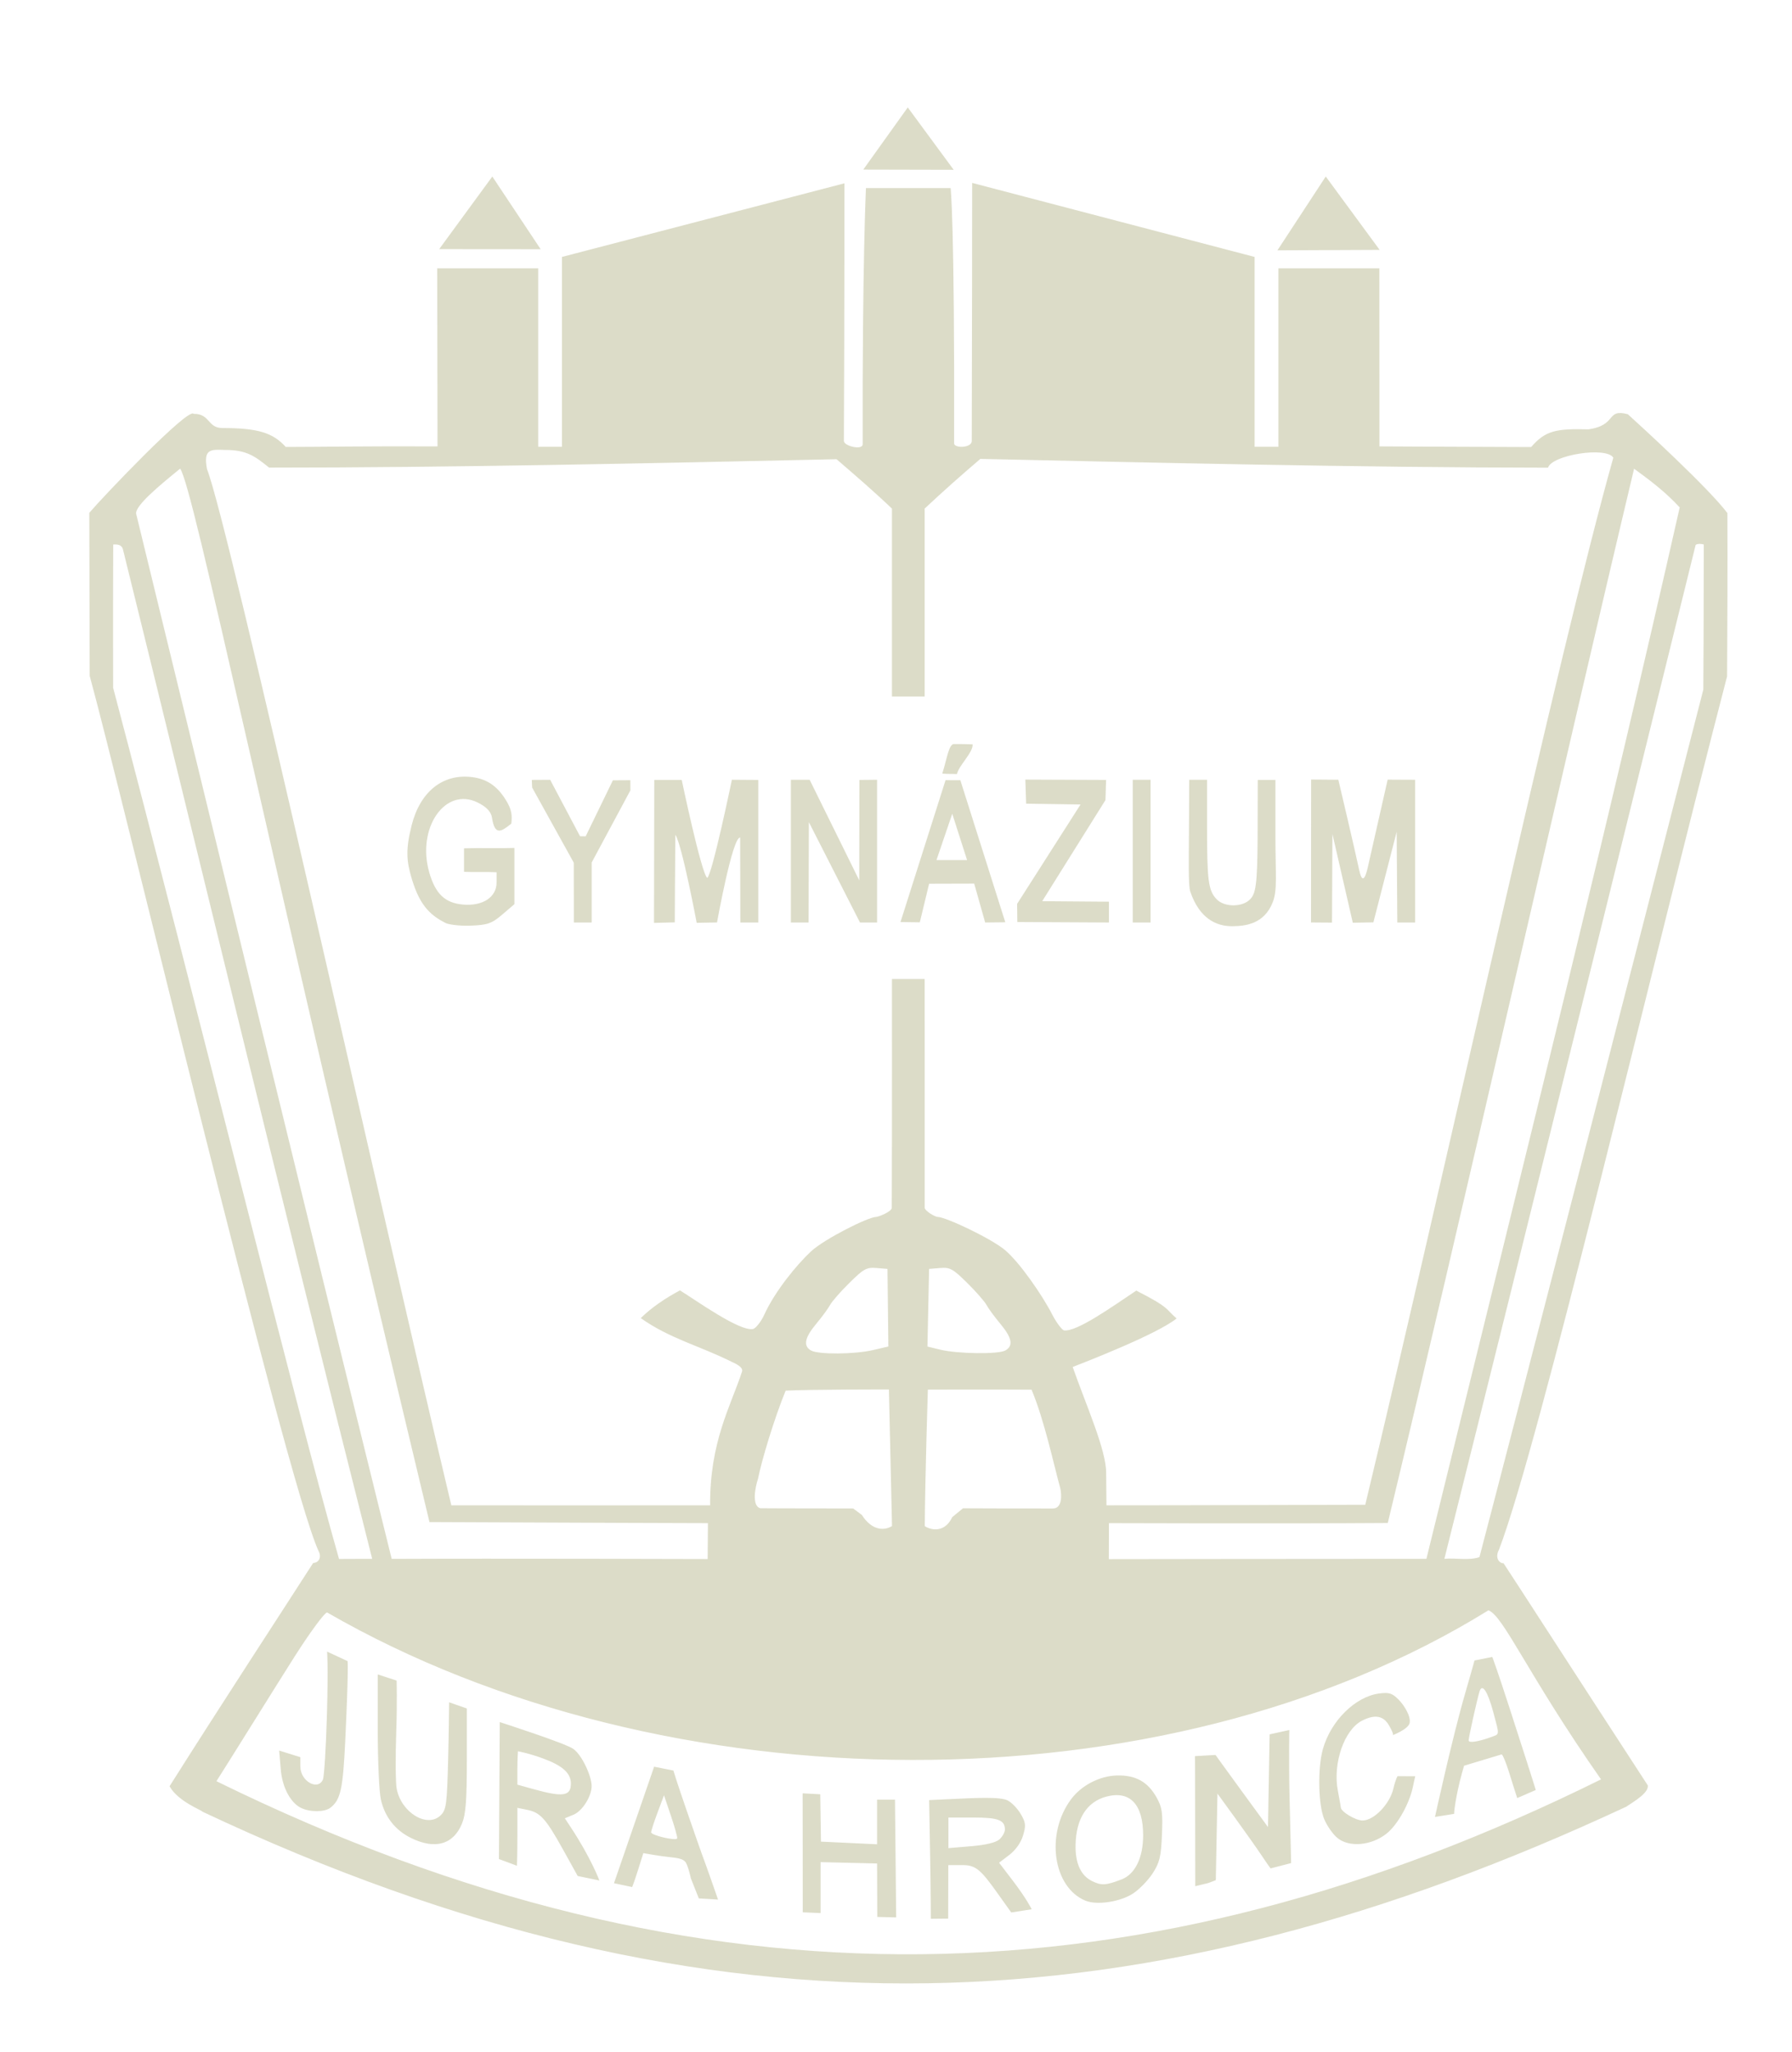 <?xml version="1.0" encoding="UTF-8" standalone="no"?>
<!-- Created with Inkscape (http://www.inkscape.org/) -->

<svg
   xmlns:dc="http://purl.org/dc/elements/1.1/"
   xmlns:cc="http://creativecommons.org/ns#"
   xmlns:rdf="http://www.w3.org/1999/02/22-rdf-syntax-ns#"
   xmlns:svg="http://www.w3.org/2000/svg"
   xmlns="http://www.w3.org/2000/svg"
   xmlns:sodipodi="http://sodipodi.sourceforge.net/DTD/sodipodi-0.dtd"
   xmlns:inkscape="http://www.inkscape.org/namespaces/inkscape"
   width="661.288"
   height="757.103"
   id="svg2"
   version="1.1"
   inkscape:version="0.48.4 r9939"
   sodipodi:docname="gjh_logo-inverse-footer.svg"
   inkscape:export-filename="/var/www/newpage/ibpage/img/gjh_logo-inverse-footer.png"
   inkscape:export-xdpi="11.8900003433"
   inkscape:export-ydpi="11.8900003433">
  <defs
     id="defs4">
    <filter
       id="filter4226"
       inkscape:label="Drop Shadow"
       color-interpolation-filters="sRGB">
      <feFlood
         id="feFlood4228"
         flood-opacity="0.75"
         flood-color="rgb(0,0,0)"
         result="flood" />
      <feComposite
         id="feComposite4230"
         in2="SourceGraphic"
         in="flood"
         operator="in"
         result="composite1" />
      <feGaussianBlur
         id="feGaussianBlur4232"
         stdDeviation="8"
         result="blur" />
      <feOffset
         id="feOffset4234"
         dx="4"
         dy="4"
         result="offset" />
      <feComposite
         id="feComposite4236"
         in2="offset"
         in="SourceGraphic"
         operator="over"
         result="composite2" />
    </filter>
    <filter
       id="filter4203"
       style="color-interpolation-filters:sRGB;"
       inkscape:label="Drop Shadow">
      <feFlood
         id="feFlood4205"
         flood-opacity="0.75"
         flood-color="rgb(255,255,255)"
         result="flood" />
      <feComposite
         id="feComposite4207"
         in2="SourceGraphic"
         in="flood"
         operator="in"
         result="composite1" />
      <feGaussianBlur
         id="feGaussianBlur4209"
         in="composite"
         stdDeviation="8"
         result="blur" />
      <feOffset
         id="feOffset4211"
         dx="0"
         dy="0"
         result="offset" />
      <feComposite
         id="feComposite4213"
         in2="offset"
         in="SourceGraphic"
         operator="over"
         result="composite2" />
    </filter>
    <filter
       id="filter3763"
       style="color-interpolation-filters:sRGB;"
       inkscape:label="Drop Shadow">
      <feFlood
         id="feFlood3765"
         flood-opacity="0.75"
         flood-color="rgb(255,255,255)"
         result="flood" />
      <feComposite
         id="feComposite3767"
         in2="SourceGraphic"
         in="flood"
         operator="in"
         result="composite1" />
      <feGaussianBlur
         id="feGaussianBlur3769"
         in="composite"
         stdDeviation="5"
         result="blur" />
      <feOffset
         id="feOffset3771"
         dx="0"
         dy="0"
         result="offset" />
      <feComposite
         id="feComposite3773"
         in2="offset"
         in="SourceGraphic"
         operator="over"
         result="composite2" />
    </filter>
    <filter
       id="filter4059"
       style="color-interpolation-filters:sRGB;"
       inkscape:label="Drop Shadow">
      <feFlood
         id="feFlood4061"
         flood-opacity="0.75"
         flood-color="rgb(0,0,0)"
         result="flood" />
      <feComposite
         id="feComposite4063"
         in2="SourceGraphic"
         in="flood"
         operator="in"
         result="composite1" />
      <feGaussianBlur
         id="feGaussianBlur4065"
         in="composite"
         stdDeviation="8"
         result="blur" />
      <feOffset
         id="feOffset4067"
         dx="4"
         dy="4"
         result="offset" />
      <feComposite
         id="feComposite4069"
         in2="offset"
         in="SourceGraphic"
         operator="over"
         result="composite2" />
    </filter>
  </defs>
  <sodipodi:namedview
     id="base"
     pagecolor="#ffffff"
     bordercolor="#666666"
     borderopacity="1.0"
     inkscape:pageopacity="0.0"
     inkscape:pageshadow="2"
     inkscape:zoom="0.494974746699"
     inkscape:cx="421.762974526"
     inkscape:cy="402.840037121"
     inkscape:document-units="px"
     inkscape:current-layer="layer1"
     showgrid="false"
     fit-margin-top="0"
     fit-margin-left="0"
     fit-margin-right="0"
     fit-margin-bottom="0"
     inkscape:window-width="1366"
     inkscape:window-height="713"
     inkscape:window-x="0"
     inkscape:window-y="27"
     inkscape:window-maximized="1" />
  <g
     inkscape:label="Layer 1"
     inkscape:groupmode="layer"
     id="layer1"
     transform="translate(-26.893,-246.365)">
    <path
       style="fill:#dcdcc8;fill-opacity:1;stroke:none;stroke-opacity:1;filter:url(#filter4059)"
       d="m 120.028,882.6 c 0.105,-0.394 -8.105,-3.287 -11.033,-8.539 17.767,-28.113 36.797,-57.193 48.315,-75.105 1.655,0 3.084,-1.683 1.742,-4.142 C 147.789,769.894 92.14,536.908 82.126,500.619 l -0.126,-54.828 c 4.568,-5.384 33.318,-35.574 35.079,-33.286 5.607,-0.067 4.62,4.739 9.658,4.775 12.07,-0.006 17.075,1.635 21.337,6.36 12.905,-0.013 26.208,-0.293 51.058,-0.185 l -0.102,-59.879 33.97,0 0,60 8,0 0,-63.839 95.013,-24.757 c 0,0 0.035,41.654 -0.178,86.644 0.007,1.73 6.338,3.252 6.32,1.082 -0.142,-60.715 1.103,-86.129 1.103,-86.129 l 28.483,0 c 0,0 1.368,10.835 1.17,85.943 0.201,1.585 5.757,1.493 5.938,-0.77 0.097,-24.756 0.137,-86.907 0.137,-86.907 L 474,359.737 l 0,63.839 8,0 0,-60 33.97,0 0.025,59.879 c 0,0 28.46,0.155 51.028,0.215 4.762,-5.482 8.283,-6.236 19.217,-5.949 9.926,-1.374 5.774,-7.033 13.303,-5.091 4.847,4.371 27.33,25.003 33.488,33.25 0.115,18.425 -0.036,37.3 -0.092,54.906 -25.53,98.175 -63.088,258.06 -76.75,293.758 -1.342,2.459 -0.103,4.521 1.552,4.521 4.552,6.869 24.607,37.995 48.535,74.72 0.283,2.506 -4.439,5.264 -7.273,7.156 -160.461,74.813 -306.396,82.972 -478.974,1.658 z M 590.536,871.748 C 565.954,836.679 557.683,816.618 552.643,814.897 443.162,882.689 275.351,881.042 162,815.611 c -0.829,0.012 -5.702,6.612 -10.886,14.743 -5.162,8.097 -23.502,37.607 -26.35,42.007 164.123,80.554 313.353,74.819 465.772,-0.614 z M 347.064,918.008 347,900.033 l -19,-0.457 0,17.133 -6.005,-0.254 -0.038,-40.016 5.928,0.318 0.236,15.924 L 347,893.576 l 0,-15 6.021,0 0.406,39.597 z m 18.015,0.622 c 0,0 -0.033,-10.104 -0.221,-20.554 l -0.343,-19.357 5.993,-0.284 c 9.956,-0.472 17.848,-0.902 20.438,0.408 1.345,0.681 3.319,2.733 4.386,4.56 1.684,2.883 1.786,3.838 0.772,7.221 -0.721,2.405 -2.489,4.906 -4.615,6.528 l -3.447,2.629 4.326,5.647 c 5.012,6.543 6.643,10.007 6.643,10.007 l -6.878,1.076 c 0,0 -0.093,-0.127 -4.608,-6.455 -5.524,-7.742 -7.235,-9.484 -11.721,-9.478 l -4.839,0.006 -0.049,17.991 z M 388.173,891.92 C 389.178,891.01 390,889.526 390,888.621 c 0,-3.198 -2.24,-4.045 -10.7,-4.045 l -8.3,0 0,5.147 0,5.147 7.673,-0.649 c 4.981,-0.421 8.314,-1.229 9.5,-2.302 z m 28.847,20.598 c -10.869,-4.589 -13.393,-22.365 -4.828,-34.002 3.489,-4.74 9.664,-7.95 15.55,-8.082 6.247,-0.141 10.312,2.116 13.261,7.362 1.894,3.369 2.142,5.081 1.824,12.59 -0.313,7.407 -0.771,9.317 -3.103,12.931 -1.505,2.332 -4.462,5.382 -6.572,6.778 -4.324,2.861 -12.267,4.055 -16.131,2.423 z m 12.221,-7.126 C 433.798,903.645 436.5,898.114 436.5,890.532 c 0,-10.441 -4.472,-15.118 -12.413,-12.98 -6.508,1.752 -10.118,7.4 -10.317,16.139 -0.142,6.246 1.739,10.393 5.567,12.272 3.137,1.54 4.618,1.454 9.904,-0.572 z m -142.206,6.381 -2.679,-6.734 c 0,0 -0.969,-4.593 -1.905,-5.599 -1.484,-1.596 -4.304,-1.225 -10.516,-2.28 l -3.564,-0.605 -1.737,5.51 c -1.589,5.042 -2.034,5.889 -2.034,5.889 l -6.106,-1.288 13.503,-39.18 6.504,1.292 c 0,0 0.481,1.973 4.571,13.805 2.565,7.42 4.929,14.167 5.252,14.992 1.018,2.594 5.179,14.595 5.179,14.595 z m -9.365,-27.713 -2.348,-6.961 -2.161,5.776 C 271.973,886.052 271,889.058 271,889.555 c 0,1.009 8.351,2.959 8.759,2.046 0.143,-0.319 -0.797,-3.712 -2.089,-7.541 z m 176.365,23.607 c 0,0 -0.035,-10.751 -0.035,-22.151 0,-17.977 -0.06,-21.586 -0.06,-21.586 l 6.91,-0.396 c 0,0 4.251,5.912 8.805,12.145 L 478.5,887.784 l 0.275,-15.591 0.275,-15.591 6.622,-1.453 c 0,0 -0.198,11.011 0.088,22.848 l 0.528,21.899 -6.876,1.788 c 0,0 0.041,0.29 -3.068,-4.363 C 474.78,894.978 470.8,889.342 467.5,884.796 l -6,-8.266 -0.277,14.559 -0.277,14.559 -2.538,0.965 z m -207.746,-3.428 c 0,0 -1.593,-2.908 -4.975,-8.972 -5.823,-10.44 -7.61,-12.4 -12.13,-13.304 L 226,881.326 l 0,9.625 c 0,5.74 -0.143,9.848 -0.143,9.848 l -6.057,-2.259 0.271,-46.062 c 0,0 21.964,7.055 24.742,9.017 2.921,2.063 6.125,9.087 6.165,12.429 0.041,3.456 -3.088,8.454 -6.065,9.687 l -2.947,1.221 2.058,3.122 c 6.768,10.268 9.571,17.796 9.571,17.796 z M 244,873.152 c 0,-3.496 -2.808,-6.03 -9.339,-8.43 -4.869,-1.789 -8.472,-2.427 -8.472,-2.427 0,0 -0.189,3.043 -0.189,5.753 l 0,5.472 5.25,1.465 c 10.091,2.816 12.75,2.433 12.75,-1.834 z m -53.796,18.296 c -5.316,-2.631 -8.773,-7.034 -10.123,-12.892 -0.568,-2.464 -1.043,-12.917 -1.057,-23.23 -0.023,-17.86 0.01,-18.876 0.01,-18.876 l 6.343,2.071 c 0,0 0.215,7.364 -0.114,16.862 -0.303,8.718 -0.243,17.49 0.133,19.492 1.516,8.083 10.354,13.394 14.834,8.915 1.856,-1.856 2.084,-3.585 2.48,-18.879 0.24,-9.259 0.324,-19.089 0.324,-19.089 L 209,847.898 l 0,17.319 c 0,13.474 -0.352,18.199 -1.585,21.28 -2.867,7.166 -9.11,8.962 -17.211,4.951 z m 311.566,-0.063 c -1.502,-1.27 -3.471,-4.109 -4.376,-6.309 -1.986,-4.828 -2.218,-17.077 -0.444,-23.457 2.645,-9.512 10.873,-17.673 18.903,-18.75 3.35,-0.449 4.405,-0.126 6.531,1.999 1.958,1.958 4.287,5.77 3.753,7.975 -0.503,2.078 -5.752,4.071 -5.752,4.071 0,0 0.86,0.262 -1.142,-3.255 -1.907,-3.351 -4.808,-3.876 -9.144,-1.634 -5.965,3.085 -9.847,14.334 -8.109,23.5 C 502.546,878.454 503,880.996 503,881.174 c 0,1.423 4.955,4.402 7.32,4.402 3.806,0 9.129,-5.504 10.351,-10.704 0.779,-3.314 1.419,-4.197 1.419,-4.197 l 5.939,0.024 c 0,0 -0.468,1.954 -0.677,3.065 -1.101,5.853 -5.186,13.23 -8.996,16.245 -5.135,4.063 -12.669,4.689 -16.587,1.377 z m 32.904,-7.007 c 0,0 5.963,-27.273 10.199,-41.72 1.577,-5.378 3.093,-10.891 3.093,-10.891 l 5.98,-1.199 c 0,0 1.439,3.674 5.751,17.008 9.676,29.923 8.868,27.752 8.868,27.752 l -6.221,2.705 c 0,0 -1.289,-3.912 -1.984,-6.206 -2.503,-8.258 -3.234,-8.489 -3.234,-8.489 l -12.667,3.816 c 0,0 -1.314,4.373 -2.091,8.116 -1.351,6.51 -1.26,8.075 -1.26,8.075 z M 553.75,857.455 c 2.686,-0.99 2.646,-0.426 0.586,-8.143 -1.925,-7.212 -3.803,-10.055 -4.686,-7.096 C 548.75,845.226 546,857.616 546,858.658 c 0,0.946 3.311,0.432 7.75,-1.203 z m -400.518,23.893 c -3.427,-1.652 -6.347,-6.735 -6.84,-13.091 -0.224,-2.892 -0.525,-6.201 -0.525,-6.201 l 7.128,2.224 c 0,0 0.005,2.095 0.005,3.177 0,4.857 5.837,8.224 7.575,4.37 0.434,-0.963 1.045,-10.745 1.357,-21.738 0.494,-17.392 0.05,-21.31 0.05,-21.31 l 6.912,3.204 c 0,0 0.36,2.379 -0.788,26.608 -0.78,16.457 -1.577,20.062 -5.02,22.705 -1.948,1.496 -6.807,1.522 -9.854,0.053 z M 93.316,458.09 c -0.505,-1.906 -2.443,-1.64 -3.268,-1.64 -0.012,4.934 -0.099,18.648 -0.031,48.178 28.072,106.33 61.531,242.304 75.988,292.987 4.377,0.005 7.184,-0.051 11.154,-0.038 C 146.32,675.84 116.623,552.301 93.316,458.09 z m 196.784,327.486 c 0,0 -38.92,-0.105 -93.673,-0.36 -55.62,-231.591 -79.356,-348.025 -83.867,-354.276 -7.479,6.061 -14.938,12.338 -14.826,15.077 25.818,105.87 54.158,223.005 85.983,351.577 35.429,-0.172 106.288,0.051 106.288,0.051 z M 617,443.975 c -4.693,-5.042 -9.265,-8.591 -15.347,-13.013 -23.537,98.8 -59.737,258.711 -82.857,354.568 C 482.917,785.784 425,785.576 425,785.576 l -0.048,12.1 c 0,0 66.641,-0.1 106.838,-0.1 C 568.182,649.597 592.724,551.354 617,443.975 z m -67.37,353.026 c 9.473,-35.948 53.279,-205.754 75.308,-291.728 0.176,-24.504 0.096,-37.738 0.158,-48.832 -1.907,-0.5 -2.732,0.136 -2.732,0.136 0,0 -58.732,237.998 -84.522,341 3.781,-0.379 8.226,0.653 11.789,-0.576 z M 352.022,786.542 c -0.33,-15.18 -1.044,-45.928 -1.044,-45.928 0,0 -27.045,-0.024 -34.738,0.404 -3.943,9.682 -8.103,23.594 -9.307,29.695 -0.924,2.659 -2.183,9.199 0.829,9.844 10.351,0.092 19.933,0.012 31.197,0.077 l 2.908,2.177 c 3.455,5.381 7.62,5.336 10.155,3.731 z m 20.275,-3.001 3.604,-2.964 c 0,0 20.118,0.092 30.27,0.061 3.276,-0.01 2.887,-4.922 2.441,-6.864 -2.16,-7.762 -5.274,-22.62 -9.646,-33.09 -11.41,-0.083 -34.883,-0.019 -34.883,-0.019 0,0 -0.936,29.655 -1.041,45.914 2.514,1.592 6.84,2.052 9.254,-3.038 z m -70.716,-48.964 c 0.32,-1.001 -0.778,-2.054 -3.3,-3.164 C 287.549,726 277.276,723.567 267.5,716.614 c 3.936,-3.816 8.413,-6.753 13.188,-9.324 5.391,3.327 20.293,14.059 24.704,12.967 0.835,-0.32 2.591,-2.417 3.658,-4.776 3.567,-7.893 11.029,-16.937 15.701,-21.275 4.603,-4.274 19.29,-11.586 21.903,-11.614 0.782,-0.008 5.353,-1.77 5.286,-3.122 C 352.064,650.667 352,602.576 352,602.576 l 11,0 c 0,0 0.043,59.477 0.013,76.845 -0.037,1.132 3.479,3.161 4.356,3.169 2.753,0.026 18.063,7.245 22.724,11.198 4.862,4.123 12.469,15.049 15.858,21.691 1.177,2.306 3.075,4.961 3.91,5.281 4.296,0.532 15.929,-7.772 24.336,-13.394 11.472,5.88 9.444,5.792 13.555,9.373 -6.629,5.355 -31.098,14.818 -34.95,16.321 4.563,12.996 11.291,27.863 11.257,35.658 l 0.104,10.857 c 0,0 37.308,-0.009 87.058,-0.179 25.769,-107.221 64.844,-286.255 83.446,-352.143 -2.331,-3.836 -20.692,-0.925 -21.959,3.36 -64.269,-0.057 -134.6,-1.736 -190.967,-2.948 C 375.372,433.1 369.1,438.642 363,444.376 c 0,21.067 0,42.133 0,63.2 -3.667,0 -7.333,0 -11,0 0,-21.067 0,-42.133 0,-63.2 -6.25,-5.964 -12.18,-11.035 -18.626,-16.605 -64.205,1.405 -130.41,2.821 -190.887,2.817 -4.569,-3.612 -7.29,-5.998 -15.012,-5.941 -4.837,-0.22 -7.133,-0.207 -5.886,6.446 7.365,18.501 58.1,247.324 82.189,348.482 31.668,0.062 49.564,-3e-9 87.058,-3e-9 -0.122,-21.425 6.907,-33.285 10.745,-45 z m 164.916,-149.759 c -5.587,0.042 -11.106,-2.751 -14.144,-11.652 -0.701,-2.055 -0.484,-11.298 -0.437,-20.785 l 0.084,-16.804 6,0 0,15.875 c 0,17.933 0.418,21.301 3.15,24.234 2.642,2.836 8.861,2.818 11.445,-0.032 1.687,-1.861 2.359,-4.409 2.405,-20.929 l 0.054,-19.095 5.946,-0.008 0,18.987 c 0,12.873 0.744,18.043 -0.935,22.238 -2.873,7.177 -8.987,7.936 -13.568,7.971 z M 202,583.808 c -6.027,-2.94 -9.083,-6.891 -11.505,-14.875 -1.893,-6.24 -2.048,-10.132 -0.066,-18.026 2.838,-11.299 10.418,-17.35 20.07,-16.262 5.135,0.579 8.651,2.942 11.611,7.71 2.089,3.366 2.163,5.317 1.845,7.978 -1.962,1.594 -3.176,2.359 -4.097,2.332 -1.213,-0.034 -1.929,-1.34 -2.418,-4.412 -0.353,-2.216 -2.283,-3.786 -4.766,-5.018 -10.956,-5.438 -20.65,8.594 -16.293,23.583 2.041,7.021 5.192,10.195 11.335,10.724 C 214.466,578.125 219,574.991 219,570.143 l 0,-3.462 c -3.5,-0.202 -7.446,0.043 -10.946,-0.158 0,-2.333 0,-5.56 0,-7.893 5.5,-0.194 11.446,0.059 16.946,-0.134 0,6.304 0,12.609 0,18.913 l -4.181,3.579 c -3.533,3.025 -5.022,3.433 -10.75,3.655 C 206.456,584.783 202.825,584.211 202,583.808 z m 42.966,-20.364 -13.998,-25.25 -0.12,-2.572 6.181,-0.037 10.049,18.981 1.891,0.031 9.156,-18.839 L 264,535.721 264.026,539.119 251,563.385 l 0,20.191 -6,0 z m 27.087,-27.814 9.233,0 c 0,0 6.645,31.7 8.593,32.941 1.674,-1.181 8.281,-33.003 8.281,-33.003 l 8.875,0.063 4.83058e-4,47.946 -6.036,0 c 0,0 -0.03,-17.464 -0.062,-28.566 -2.579,-0.351 -7.78,28.545 -7.78,28.545 l -6.836,0.122 c 0,0 -4.989,-26.481 -7.183,-29.601 -0.09,9.088 -0.194,29.446 -0.194,29.446 l -6.983,0.183 z M 318,535.576 l 6.318,0 16.688,33.83 0.053,-33.772 L 347,535.57 l 0,48.007 -5.747,0 -17.195,-33.754 -0.106,33.754 -5.952,0 z m 36.874,47.847 15.157,-47.714 4.983,0.02 15.121,47.769 -6.777,0.075 -3.686,-13.077 -15.166,0.042 -3.135,12.975 z m 22.404,-20.839 -4.991,-15.581 -5.304,15.572 z m 16.905,20.828 -0.076,-6.105 21.34,-33.425 -18.304,-0.271 -0.267,-8.095 27.16,0.112 -0.21,6.773 -21.272,33.998 L 425,576.576 l 0,7 z M 433,535.576 l 6,0 0,48 -6,0 z m 59.969,47.983 0.039,-48.063 9.156,0.07 c 0,0 5.587,23.624 6.976,30.196 0.989,4.679 2.001,3.319 2.92,-0.686 1.869,-8.148 6.697,-29.545 6.697,-29.545 L 528,535.576 l 0,48 -3,0 -3,0 -0.207,-30.521 -7.839,30.468 -6.925,0.13 -6.854,-29.844 -0.139,29.804 z m -124.033,-50.116 c 1.498,-4.49 2.203,-10.351 4.132,-9.868 1.873,0 2.775,-0.025 6.058,0.077 0.325,2.619 -4.903,7.462 -5.225,9.984 -1.238,9.83446e-4 -4.965,-0.017 -4.965,-0.194 z m -23.317,193.929 5.178,-1.204 -0.149,-13.046 L 350.5,700.076 l -3.712,-0.308 c -3.317,-0.275 -4.285,0.257 -9.091,5 -2.958,2.919 -5.881,6.255 -6.495,7.412 -0.614,1.157 -2.711,4.012 -4.659,6.345 -3.907,4.676 -4.455,7.421 -1.793,8.971 2.414,1.406 14.601,1.334 20.869,-0.124 z m 44.446,0.169 c 2.856,-1.528 2.369,-4.255 -1.609,-9.016 -1.949,-2.332 -4.045,-5.187 -4.659,-6.345 -0.614,-1.157 -3.537,-4.493 -6.495,-7.412 -4.806,-4.743 -5.773,-5.275 -9.091,-5 L 364.5,700.076 l -0.278,13.052 -0.278,13.052 4.278,1.048 c 5.735,1.406 19.434,1.601 21.843,0.312 z m -190.37,-370.428 17.876,-24.421 16.259,24.449 z m 281.978,0.407 16.259,-24.828 18.128,24.674 z m -139.316,-27.153 14.966,-20.911 15.444,20.981 z"
       id="path3047"
       inkscape:connector-curvature="0"
       sodipodi:nodetypes="ccccccccccccccccccccccccccccccccccccccccccsccccccccccccccccscssssscsccsscccssscccssssssssssssssssccsscsccccssccscsssscsccsccccsccssccccccsscscccssscsccsscscsssssccssssccssssssssscssssssccssscsccsccsccsccsssssssccsssccssscccccccccccccccccccccccccccccccccccccccccccccccsssccccssscccccccccccccccccccccsssccssssccsssssssscsssssscccccsssccccccccccccccccccccccccccccccccccccccccccccccccccccccccccccccccccccccssccccccccccccccccscccssssssssssscccsscccccccccccc"
       transform="matrix(1.097,0,0,1.097,-34.493,-57.865)" />
  </g>
</svg>
